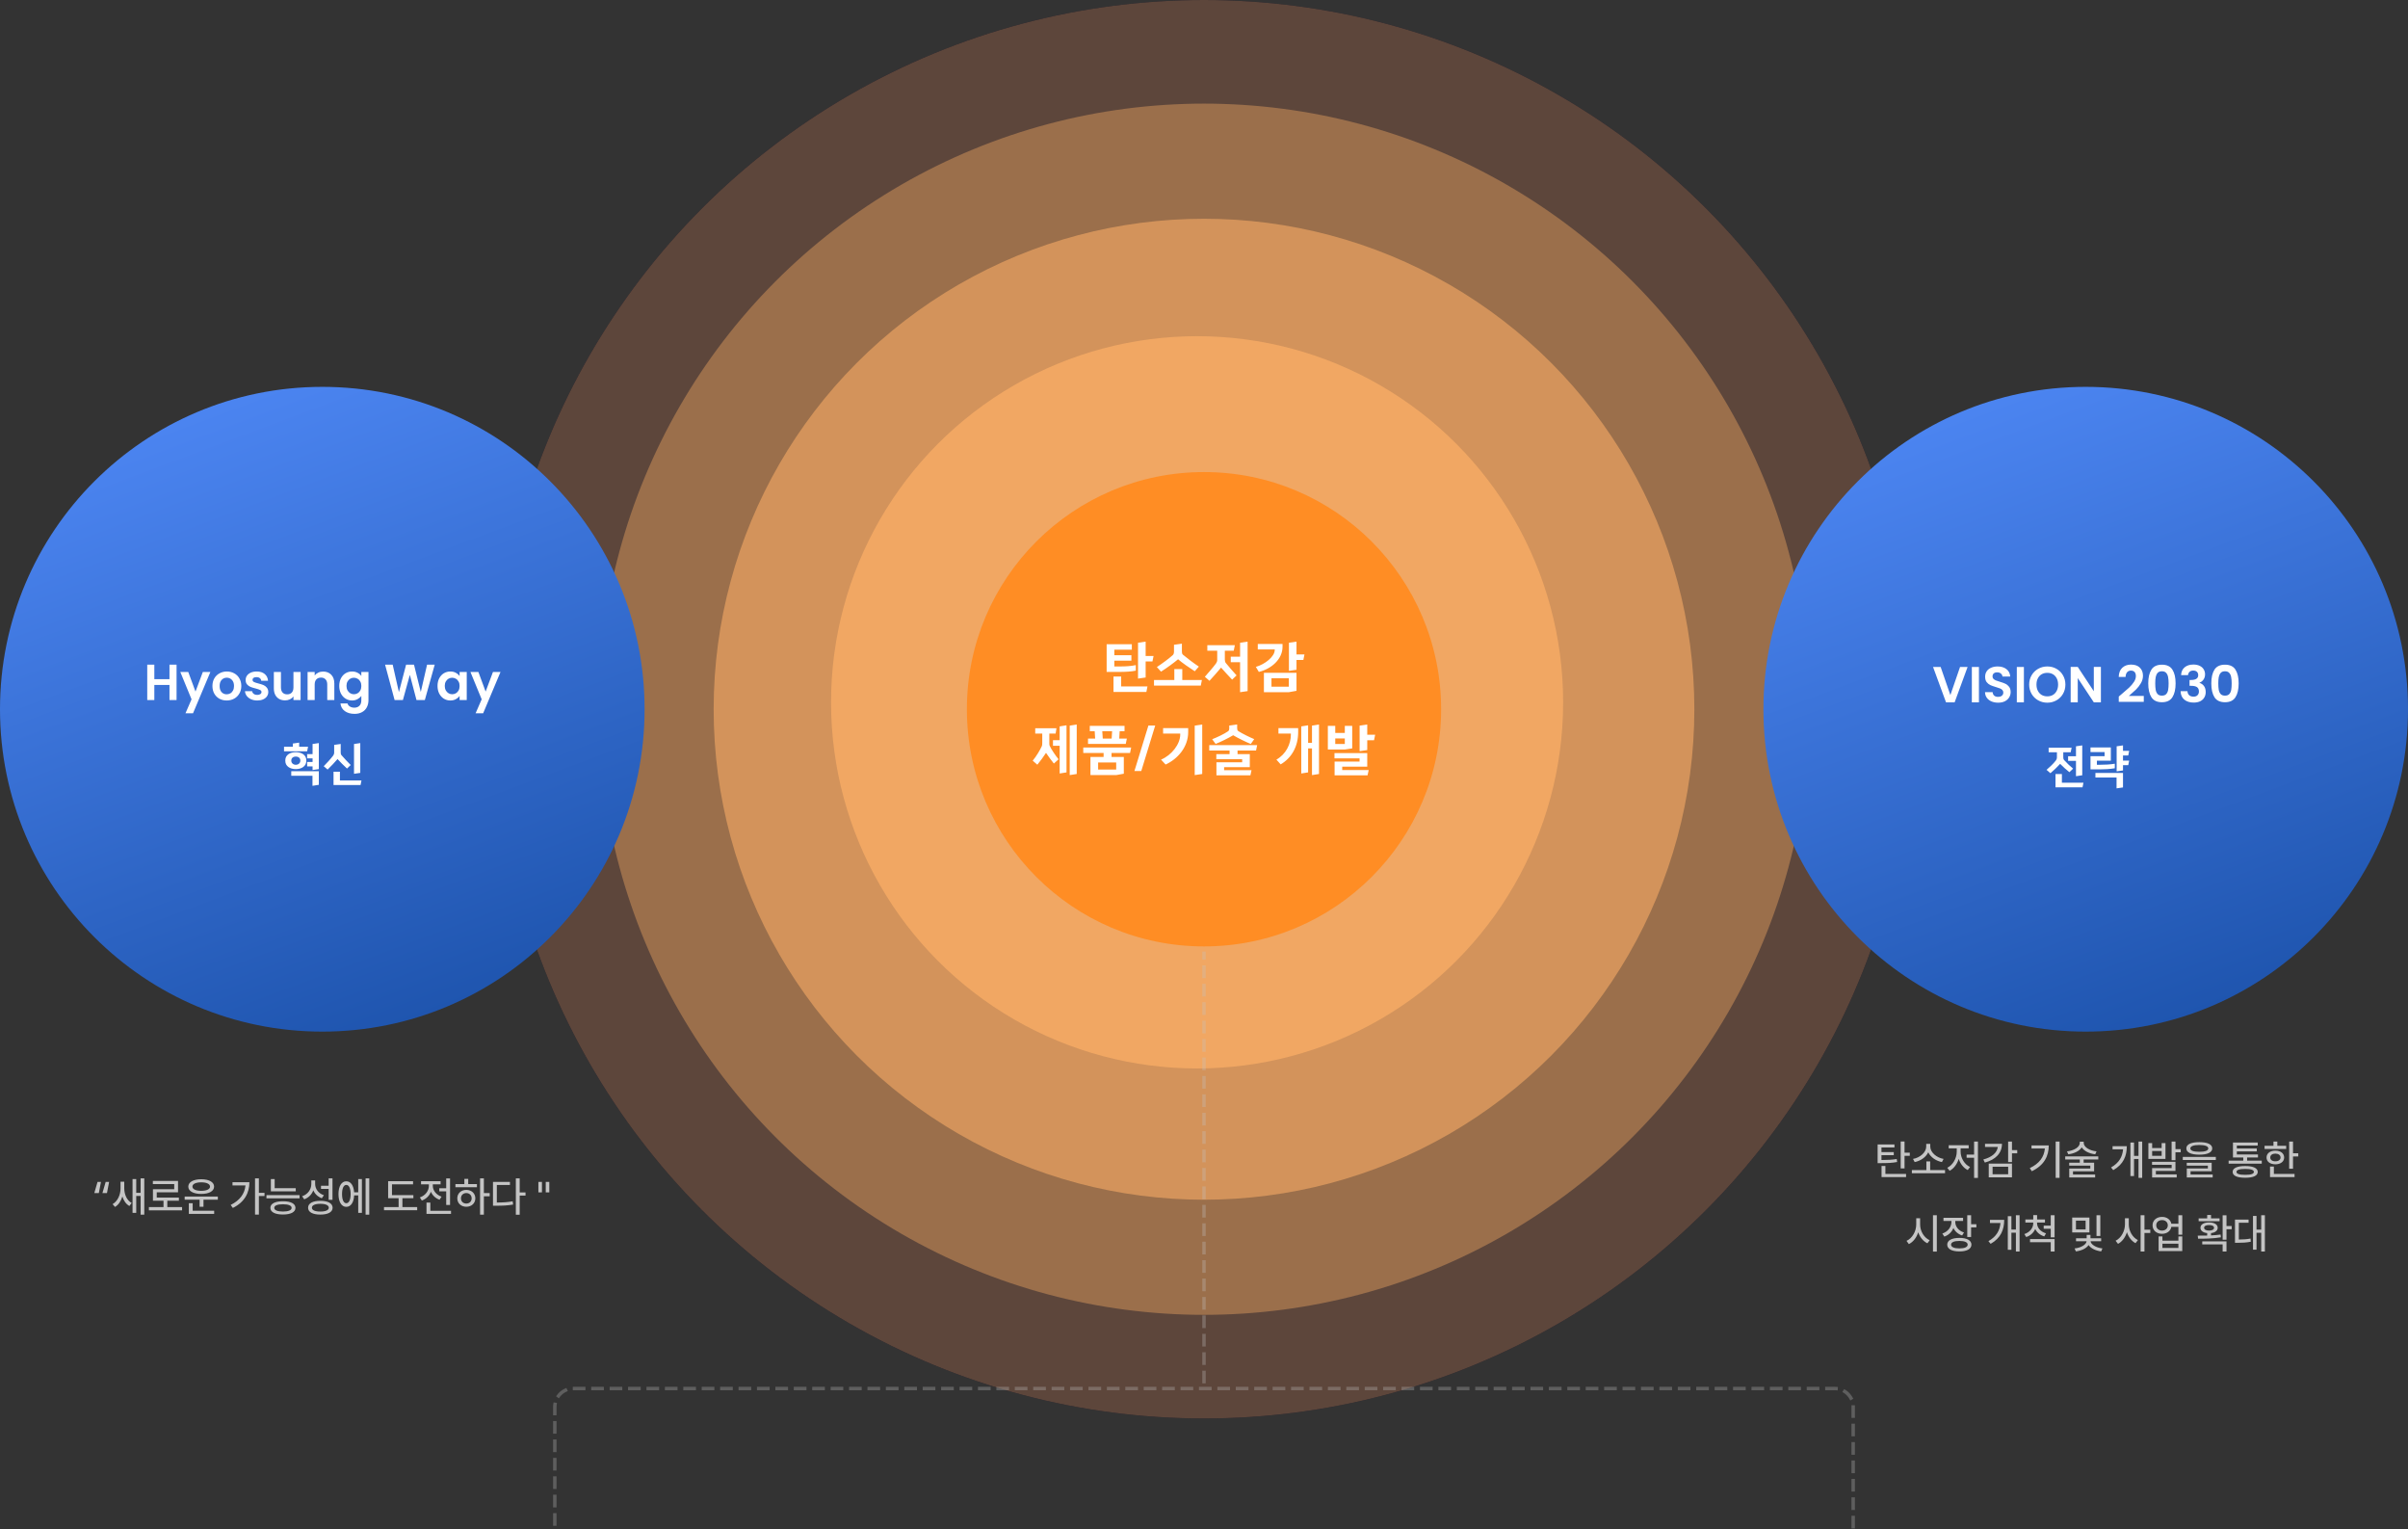 <svg width="1046" height="664" viewBox="0 0 1046 664" fill="none" xmlns="http://www.w3.org/2000/svg">
<rect x="0" y="0" width="1046" height="664" fill="#333333" stroke="none"/>
<circle cx="523" cy="308" r="308" fill="#1B1B29"/>
<circle cx="523" cy="308" r="308" fill="#1B1B29"/>
<g style="mix-blend-mode:soft-light">
<circle cx="523" cy="308" r="308" fill="#F8AC66" fill-opacity="0.3"/>
</g>
<g style="mix-blend-mode:soft-light">
<circle cx="523" cy="308" r="263" fill="#F8AC66" fill-opacity="0.4"/>
</g>
<g style="mix-blend-mode:soft-light">
<circle cx="523" cy="308" r="213" fill="#F8AC66" fill-opacity="0.6"/>
</g>
<g style="mix-blend-mode:soft-light">
<circle cx="520" cy="305" r="159" fill="#F8AC66" fill-opacity="0.8"/>
</g>
<circle cx="523" cy="308" r="103" fill="#FF8D24"/>
<path d="M493.381 288.84V291.24C491.509 291.648 488.845 291.792 486.421 291.792H480.709V279.768H491.653V282.144H484.045V284.544H491.461V286.92H484.045V289.416H486.733C488.653 289.416 491.173 289.32 493.381 288.84ZM497.653 278.64V284.88H501.085L500.605 287.256H497.653V294.216L494.341 294.696V279.12L497.653 278.64ZM497.965 300.504H483.685V293.808H487.021V298.104H498.445L497.965 300.504ZM513.4 279.528V282.888C513.4 283.392 513.448 283.992 513.832 284.304C515.536 285.744 518.68 288.12 520.768 289.488L518.992 291.504C516.88 290.16 513.376 287.76 511.744 286.296C510.064 287.736 506.632 290.256 504.328 291.672L502.528 289.68C504.76 288.216 507.76 286.008 509.44 284.496C509.824 284.16 509.968 283.536 509.968 283.032V280.008L513.4 279.528ZM501.28 295.296H510.112V290.568H513.568V295.296H522.088L521.608 297.744H501.28V295.296ZM536.396 280.2L535.916 282.576H532.052V286.512C532.052 287.016 532.172 287.544 532.484 287.928C533.804 289.56 535.508 291.48 537.14 293.304L535.22 295.152C533.54 293.376 531.764 291.48 530.42 289.92C528.956 291.672 527.108 293.784 525.38 295.656L523.364 293.904C525.02 291.984 526.748 290.112 528.212 288.12C528.5 287.712 528.74 287.16 528.74 286.656V282.576H524.444V280.2H536.396ZM541.94 278.64V300.12L538.676 300.6V287.592H534.62V285.192H538.676V279.12L541.94 278.64ZM563.184 292.176V300L559.848 300.6H549.024V292.176H563.184ZM553.728 282.024H546.36V279.648H557.112V280.896C557.112 286.296 552.216 290.52 546.816 291.792L545.52 289.608C549.456 288.504 553.728 285.168 553.728 282.216V282.024ZM563.184 278.64V284.208H566.64L566.16 286.608H563.184V290.856L559.896 291.336V279.12L563.184 278.64ZM552.312 298.2H559.848V294.552H552.312V298.2ZM452.55 324.048C452.718 323.664 452.742 322.968 452.742 322.464V318.576H449.694V316.248H458.91L458.55 318.576H455.814V322.392C455.814 322.896 455.79 323.496 455.982 323.928C456.606 325.32 458.526 328.176 459.822 329.736L457.782 331.584C456.774 330.336 455.358 328.416 454.374 326.952C453.294 328.584 451.926 330.504 450.606 332.088L448.59 330.336C450.246 328.344 451.806 325.656 452.55 324.048ZM460.302 315.456L463.278 314.976V335.424L460.302 335.904V323.88H457.398V321.432H460.302V315.456ZM464.67 315.12L467.718 314.64V336.12L464.67 336.6V315.12ZM490.882 327H482.842V328.728H488.17V336L484.858 336.6H473.674V328.728H479.386V327H470.554V324.624H491.362L490.882 327ZM472.618 320.736H475.714L475.522 317.544H473.386V315.216H488.482V317.544H486.37L486.178 320.736H489.49L489.01 323.064H472.618V320.736ZM477.01 334.2H484.858V331.128H477.01V334.2ZM483.082 317.544H478.81L479.026 320.736H482.89L483.082 317.544ZM498.853 315.072H501.805L495.757 334.824H492.781L498.853 315.072ZM512.677 318.576H505.237V316.2H516.133V317.904C516.133 324.432 511.573 329.616 506.317 332.016L504.349 329.88C508.933 327.96 512.677 323.16 512.677 318.984V318.576ZM522.229 314.64V336.12L518.965 336.6V315.12L522.229 314.64ZM545.608 325.92H537.568V327.504H542.896V333.168H531.736V334.464H543.64L543.16 336.696H528.4V331.032H539.584V329.712H528.352V327.504H534.112V325.92H525.28V323.592H546.088L545.608 325.92ZM537.4 314.616V315.984C537.4 316.488 537.424 317.184 537.832 317.448C539.584 318.576 542.944 320.232 544.816 320.976L543.328 323.088C541.12 322.2 537.832 320.568 535.672 319.296C533.536 320.592 530.104 322.248 528.04 323.064L526.552 321.024C528.688 320.208 531.64 318.816 533.464 317.568C533.92 317.256 533.968 316.704 533.968 316.2V315.096L537.4 314.616ZM568.227 314.976V322.584H569.907V315.12L572.955 314.64V336.12L569.907 336.6V325.008H568.227V335.424L565.251 335.904V315.456L568.227 314.976ZM560.739 318.576H555.339V316.2H563.907V317.904C563.907 324.144 561.099 329.136 556.299 331.944L554.451 329.88C558.579 327.552 560.739 323.16 560.739 318.984V318.576ZM594.054 336.696H579.726V330.72H590.574V329.328H579.678V327.048H593.91V332.928H583.038V334.416H594.534L594.054 336.696ZM580.014 318.288H584.166V315.216H587.382V325.008L584.166 325.488H576.798V315.216H580.014V318.288ZM593.91 314.64V319.08H597.342L596.862 321.48H593.91V325.728L590.598 326.208V315.12L593.91 314.64ZM580.014 323.088H584.166V320.688H580.014V323.088Z" fill="white"/>
<g opacity="0.3">
<path d="M805 663V611C805 606.582 801.418 603 797 603H249C244.582 603 241 606.582 241 611V663" stroke="#C4C4C4" stroke-width="1.5" stroke-linecap="square" stroke-dasharray="4 4"/>
<path d="M523 600V414" stroke="#C4C4C4" stroke-width="1.5" stroke-linecap="square" stroke-dasharray="4 4"/>
</g>
<circle cx="140" cy="140" r="140" transform="matrix(-1 0 0 1 280 168)" fill="url(#paint0_linear_4350_51620)"/>
<path d="M76.697 288.644V304H73.617V297.466H67.039V304H63.959V288.644H67.039V294.958H73.617V288.644H76.697ZM91.389 291.812L83.843 309.764H80.565L83.205 303.692L78.321 291.812H81.775L84.921 300.326L88.111 291.812H91.389ZM98.461 304.198C97.288 304.198 96.232 303.941 95.293 303.428C94.355 302.9 93.614 302.159 93.071 301.206C92.543 300.253 92.279 299.153 92.279 297.906C92.279 296.659 92.551 295.559 93.093 294.606C93.651 293.653 94.406 292.919 95.359 292.406C96.313 291.878 97.376 291.614 98.549 291.614C99.723 291.614 100.786 291.878 101.739 292.406C102.693 292.919 103.441 293.653 103.983 294.606C104.541 295.559 104.819 296.659 104.819 297.906C104.819 299.153 104.533 300.253 103.961 301.206C103.404 302.159 102.641 302.9 101.673 303.428C100.72 303.941 99.649 304.198 98.461 304.198ZM98.461 301.514C99.019 301.514 99.539 301.382 100.023 301.118C100.522 300.839 100.918 300.429 101.211 299.886C101.505 299.343 101.651 298.683 101.651 297.906C101.651 296.747 101.343 295.86 100.727 295.244C100.126 294.613 99.385 294.298 98.505 294.298C97.625 294.298 96.885 294.613 96.283 295.244C95.697 295.86 95.403 296.747 95.403 297.906C95.403 299.065 95.689 299.959 96.261 300.59C96.848 301.206 97.581 301.514 98.461 301.514ZM111.743 304.198C110.745 304.198 109.851 304.022 109.059 303.67C108.267 303.303 107.636 302.812 107.167 302.196C106.712 301.58 106.463 300.898 106.419 300.15H109.521C109.579 300.619 109.807 301.008 110.203 301.316C110.613 301.624 111.119 301.778 111.721 301.778C112.307 301.778 112.762 301.661 113.085 301.426C113.422 301.191 113.591 300.891 113.591 300.524C113.591 300.128 113.385 299.835 112.975 299.644C112.579 299.439 111.941 299.219 111.061 298.984C110.151 298.764 109.403 298.537 108.817 298.302C108.245 298.067 107.746 297.708 107.321 297.224C106.91 296.74 106.705 296.087 106.705 295.266C106.705 294.591 106.895 293.975 107.277 293.418C107.673 292.861 108.23 292.421 108.949 292.098C109.682 291.775 110.54 291.614 111.523 291.614C112.975 291.614 114.133 291.981 114.999 292.714C115.864 293.433 116.341 294.408 116.429 295.64H113.481C113.437 295.156 113.231 294.775 112.865 294.496C112.513 294.203 112.036 294.056 111.435 294.056C110.877 294.056 110.445 294.159 110.137 294.364C109.843 294.569 109.697 294.855 109.697 295.222C109.697 295.633 109.902 295.948 110.313 296.168C110.723 296.373 111.361 296.586 112.227 296.806C113.107 297.026 113.833 297.253 114.405 297.488C114.977 297.723 115.468 298.089 115.879 298.588C116.304 299.072 116.524 299.717 116.539 300.524C116.539 301.228 116.341 301.859 115.945 302.416C115.563 302.973 115.006 303.413 114.273 303.736C113.554 304.044 112.711 304.198 111.743 304.198ZM130.573 291.812V304H127.471V302.46C127.075 302.988 126.554 303.406 125.909 303.714C125.278 304.007 124.589 304.154 123.841 304.154C122.887 304.154 122.044 303.956 121.311 303.56C120.577 303.149 119.998 302.555 119.573 301.778C119.162 300.986 118.957 300.047 118.957 298.962V291.812H122.037V298.522C122.037 299.49 122.279 300.238 122.763 300.766C123.247 301.279 123.907 301.536 124.743 301.536C125.593 301.536 126.261 301.279 126.745 300.766C127.229 300.238 127.471 299.49 127.471 298.522V291.812H130.573ZM140.366 291.636C141.818 291.636 142.991 292.098 143.886 293.022C144.78 293.931 145.228 295.207 145.228 296.85V304H142.148V297.268C142.148 296.3 141.906 295.559 141.422 295.046C140.938 294.518 140.278 294.254 139.442 294.254C138.591 294.254 137.916 294.518 137.418 295.046C136.934 295.559 136.692 296.3 136.692 297.268V304H133.612V291.812H136.692V293.33C137.102 292.802 137.623 292.391 138.254 292.098C138.899 291.79 139.603 291.636 140.366 291.636ZM152.931 291.614C153.84 291.614 154.639 291.797 155.329 292.164C156.018 292.516 156.561 292.978 156.957 293.55V291.812H160.059V304.088C160.059 305.217 159.831 306.222 159.377 307.102C158.922 307.997 158.24 308.701 157.331 309.214C156.421 309.742 155.321 310.006 154.031 310.006C152.3 310.006 150.877 309.603 149.763 308.796C148.663 307.989 148.039 306.889 147.893 305.496H150.951C151.112 306.053 151.457 306.493 151.985 306.816C152.527 307.153 153.18 307.322 153.943 307.322C154.837 307.322 155.563 307.051 156.121 306.508C156.678 305.98 156.957 305.173 156.957 304.088V302.196C156.561 302.768 156.011 303.245 155.307 303.626C154.617 304.007 153.825 304.198 152.931 304.198C151.904 304.198 150.965 303.934 150.115 303.406C149.264 302.878 148.589 302.137 148.091 301.184C147.607 300.216 147.365 299.109 147.365 297.862C147.365 296.63 147.607 295.537 148.091 294.584C148.589 293.631 149.257 292.897 150.093 292.384C150.943 291.871 151.889 291.614 152.931 291.614ZM156.957 297.906C156.957 297.158 156.81 296.52 156.517 295.992C156.223 295.449 155.827 295.039 155.329 294.76C154.83 294.467 154.295 294.32 153.723 294.32C153.151 294.32 152.623 294.459 152.139 294.738C151.655 295.017 151.259 295.427 150.951 295.97C150.657 296.498 150.511 297.129 150.511 297.862C150.511 298.595 150.657 299.241 150.951 299.798C151.259 300.341 151.655 300.759 152.139 301.052C152.637 301.345 153.165 301.492 153.723 301.492C154.295 301.492 154.83 301.353 155.329 301.074C155.827 300.781 156.223 300.37 156.517 299.842C156.81 299.299 156.957 298.654 156.957 297.906ZM188.835 288.644L184.545 304H180.915L178.033 293.066L175.019 304L171.411 304.022L167.275 288.644H170.575L173.281 300.568L176.405 288.644H179.837L182.785 300.502L185.513 288.644H188.835ZM190.054 297.862C190.054 296.63 190.296 295.537 190.78 294.584C191.279 293.631 191.946 292.897 192.782 292.384C193.633 291.871 194.579 291.614 195.62 291.614C196.529 291.614 197.321 291.797 197.996 292.164C198.685 292.531 199.235 292.993 199.646 293.55V291.812H202.748V304H199.646V302.218C199.25 302.79 198.7 303.267 197.996 303.648C197.307 304.015 196.507 304.198 195.598 304.198C194.571 304.198 193.633 303.934 192.782 303.406C191.946 302.878 191.279 302.137 190.78 301.184C190.296 300.216 190.054 299.109 190.054 297.862ZM199.646 297.906C199.646 297.158 199.499 296.52 199.206 295.992C198.913 295.449 198.517 295.039 198.018 294.76C197.519 294.467 196.984 294.32 196.412 294.32C195.84 294.32 195.312 294.459 194.828 294.738C194.344 295.017 193.948 295.427 193.64 295.97C193.347 296.498 193.2 297.129 193.2 297.862C193.2 298.595 193.347 299.241 193.64 299.798C193.948 300.341 194.344 300.759 194.828 301.052C195.327 301.345 195.855 301.492 196.412 301.492C196.984 301.492 197.519 301.353 198.018 301.074C198.517 300.781 198.913 300.37 199.206 299.842C199.499 299.299 199.646 298.654 199.646 297.906ZM217.416 291.812L209.87 309.764H206.592L209.232 303.692L204.348 291.812H207.802L210.948 300.326L214.138 291.812H217.416Z" fill="white"/>
<path d="M123.937 330.14C123.937 327.86 125.997 326.66 128.497 326.66C130.997 326.66 133.057 327.86 133.057 330.14V330.46C133.057 332.74 130.997 334 128.497 334C125.997 334 123.937 332.74 123.937 330.46V330.14ZM133.417 327.5H135.777V323.1L138.497 322.7V334L135.777 334.4V332.82H133.417V330.9H135.777V329.34H133.417V327.5ZM126.517 334.92H138.497V340.82L135.737 341.26V336.9H126.517V334.92ZM133.417 326.26H123.377V324.3H127.197V322.9L129.957 322.5V324.3H133.817L133.417 326.26ZM130.457 330.22C130.457 329.2 129.597 328.54 128.497 328.54C127.397 328.54 126.537 329.2 126.537 330.22V330.38C126.537 331.38 127.397 332.12 128.497 332.12C129.597 332.12 130.457 331.38 130.457 330.38V330.22ZM156.5 322.7V335.64L153.78 336.04V323.1L156.5 322.7ZM156.62 340.92H144.88V335.14H147.66V338.92H157.02L156.62 340.92ZM148 323.08V326.8C148 327.22 148.08 327.68 148.36 327.98C149.6 329.36 150.94 330.88 152.34 332.22L150.74 333.76C149.32 332.46 147.84 330.98 146.62 329.64C145.4 331.04 143.76 332.82 142.3 334.2L140.62 332.74C142.02 331.32 143.5 329.74 144.72 328.14C144.98 327.8 145.16 327.34 145.16 326.92V323.48L148 323.08Z" fill="white"/>
<circle cx="140" cy="140" r="140" transform="matrix(-1 0 0 1 1046 168)" fill="url(#paint1_linear_4350_51620)"/>
<path d="M854.695 289.644L849.063 305H845.323L839.691 289.644H842.991L847.215 301.854L851.417 289.644H854.695ZM859.621 289.644V305H856.541V289.644H859.621ZM867.966 305.154C866.896 305.154 865.928 304.971 865.062 304.604C864.212 304.237 863.537 303.709 863.038 303.02C862.54 302.331 862.283 301.517 862.268 300.578H865.568C865.612 301.209 865.832 301.707 866.228 302.074C866.639 302.441 867.196 302.624 867.9 302.624C868.619 302.624 869.184 302.455 869.594 302.118C870.005 301.766 870.21 301.311 870.21 300.754C870.21 300.299 870.071 299.925 869.792 299.632C869.514 299.339 869.162 299.111 868.736 298.95C868.326 298.774 867.754 298.583 867.02 298.378C866.023 298.085 865.209 297.799 864.578 297.52C863.962 297.227 863.427 296.794 862.972 296.222C862.532 295.635 862.312 294.858 862.312 293.89C862.312 292.981 862.54 292.189 862.994 291.514C863.449 290.839 864.087 290.326 864.908 289.974C865.73 289.607 866.668 289.424 867.724 289.424C869.308 289.424 870.592 289.813 871.574 290.59C872.572 291.353 873.122 292.423 873.224 293.802H869.836C869.807 293.274 869.58 292.841 869.154 292.504C868.744 292.152 868.194 291.976 867.504 291.976C866.903 291.976 866.419 292.13 866.052 292.438C865.7 292.746 865.524 293.193 865.524 293.78C865.524 294.191 865.656 294.535 865.92 294.814C866.199 295.078 866.536 295.298 866.932 295.474C867.343 295.635 867.915 295.826 868.648 296.046C869.646 296.339 870.46 296.633 871.09 296.926C871.721 297.219 872.264 297.659 872.718 298.246C873.173 298.833 873.4 299.603 873.4 300.556C873.4 301.377 873.188 302.14 872.762 302.844C872.337 303.548 871.714 304.113 870.892 304.538C870.071 304.949 869.096 305.154 867.966 305.154ZM879.151 289.644V305H876.071V289.644H879.151ZM889.322 305.154C887.884 305.154 886.564 304.817 885.362 304.142C884.159 303.467 883.206 302.536 882.502 301.348C881.798 300.145 881.446 298.789 881.446 297.278C881.446 295.782 881.798 294.44 882.502 293.252C883.206 292.049 884.159 291.111 885.362 290.436C886.564 289.761 887.884 289.424 889.322 289.424C890.774 289.424 892.094 289.761 893.282 290.436C894.484 291.111 895.43 292.049 896.12 293.252C896.824 294.44 897.176 295.782 897.176 297.278C897.176 298.789 896.824 300.145 896.12 301.348C895.43 302.536 894.484 303.467 893.282 304.142C892.079 304.817 890.759 305.154 889.322 305.154ZM889.322 302.404C890.246 302.404 891.06 302.199 891.764 301.788C892.468 301.363 893.018 300.761 893.414 299.984C893.81 299.207 894.008 298.305 894.008 297.278C894.008 296.251 893.81 295.357 893.414 294.594C893.018 293.817 892.468 293.223 891.764 292.812C891.06 292.401 890.246 292.196 889.322 292.196C888.398 292.196 887.576 292.401 886.858 292.812C886.154 293.223 885.604 293.817 885.208 294.594C884.812 295.357 884.614 296.251 884.614 297.278C884.614 298.305 884.812 299.207 885.208 299.984C885.604 300.761 886.154 301.363 886.858 301.788C887.576 302.199 888.398 302.404 889.322 302.404ZM912.601 305H909.521L902.547 294.462V305H899.467V289.622H902.547L909.521 300.182V289.622H912.601V305ZM921.503 301.524C922.911 300.351 924.033 299.375 924.869 298.598C925.705 297.806 926.402 296.985 926.959 296.134C927.516 295.283 927.795 294.447 927.795 293.626C927.795 292.878 927.619 292.291 927.267 291.866C926.915 291.441 926.372 291.228 925.639 291.228C924.906 291.228 924.341 291.477 923.945 291.976C923.549 292.46 923.344 293.127 923.329 293.978H920.337C920.396 292.218 920.916 290.883 921.899 289.974C922.896 289.065 924.158 288.61 925.683 288.61C927.355 288.61 928.638 289.057 929.533 289.952C930.428 290.832 930.875 291.998 930.875 293.45C930.875 294.594 930.567 295.687 929.951 296.728C929.335 297.769 928.631 298.679 927.839 299.456C927.047 300.219 926.013 301.143 924.737 302.228H931.227V304.78H920.359V302.492L921.503 301.524ZM933.168 296.772C933.168 294.235 933.623 292.247 934.532 290.81C935.456 289.373 936.981 288.654 939.108 288.654C941.235 288.654 942.753 289.373 943.662 290.81C944.586 292.247 945.048 294.235 945.048 296.772C945.048 299.324 944.586 301.326 943.662 302.778C942.753 304.23 941.235 304.956 939.108 304.956C936.981 304.956 935.456 304.23 934.532 302.778C933.623 301.326 933.168 299.324 933.168 296.772ZM942.012 296.772C942.012 295.687 941.939 294.777 941.792 294.044C941.66 293.296 941.381 292.687 940.956 292.218C940.545 291.749 939.929 291.514 939.108 291.514C938.287 291.514 937.663 291.749 937.238 292.218C936.827 292.687 936.549 293.296 936.402 294.044C936.27 294.777 936.204 295.687 936.204 296.772C936.204 297.887 936.27 298.825 936.402 299.588C936.534 300.336 936.813 300.945 937.238 301.414C937.663 301.869 938.287 302.096 939.108 302.096C939.929 302.096 940.553 301.869 940.978 301.414C941.403 300.945 941.682 300.336 941.814 299.588C941.946 298.825 942.012 297.887 942.012 296.772ZM947.435 293.186C947.508 291.719 948.021 290.59 948.975 289.798C949.943 288.991 951.211 288.588 952.781 288.588C953.851 288.588 954.768 288.779 955.531 289.16C956.293 289.527 956.865 290.033 957.247 290.678C957.643 291.309 957.841 292.027 957.841 292.834C957.841 293.758 957.599 294.543 957.115 295.188C956.645 295.819 956.081 296.244 955.421 296.464V296.552C956.271 296.816 956.931 297.285 957.401 297.96C957.885 298.635 958.127 299.5 958.127 300.556C958.127 301.436 957.921 302.221 957.511 302.91C957.115 303.599 956.521 304.142 955.729 304.538C954.951 304.919 954.013 305.11 952.913 305.11C951.255 305.11 949.906 304.692 948.865 303.856C947.823 303.02 947.273 301.788 947.215 300.16H950.207C950.236 300.879 950.478 301.458 950.933 301.898C951.402 302.323 952.04 302.536 952.847 302.536C953.595 302.536 954.167 302.331 954.563 301.92C954.973 301.495 955.179 300.952 955.179 300.292C955.179 299.412 954.9 298.781 954.343 298.4C953.785 298.019 952.92 297.828 951.747 297.828H951.109V295.298H951.747C953.829 295.298 954.871 294.601 954.871 293.208C954.871 292.577 954.68 292.086 954.299 291.734C953.932 291.382 953.397 291.206 952.693 291.206C952.003 291.206 951.468 291.397 951.087 291.778C950.72 292.145 950.507 292.614 950.449 293.186H947.435ZM960.561 296.772C960.561 294.235 961.015 292.247 961.925 290.81C962.849 289.373 964.374 288.654 966.501 288.654C968.627 288.654 970.145 289.373 971.055 290.81C971.979 292.247 972.441 294.235 972.441 296.772C972.441 299.324 971.979 301.326 971.055 302.778C970.145 304.23 968.627 304.956 966.501 304.956C964.374 304.956 962.849 304.23 961.925 302.778C961.015 301.326 960.561 299.324 960.561 296.772ZM969.405 296.772C969.405 295.687 969.331 294.777 969.185 294.044C969.053 293.296 968.774 292.687 968.349 292.218C967.938 291.749 967.322 291.514 966.501 291.514C965.679 291.514 965.056 291.749 964.631 292.218C964.22 292.687 963.941 293.296 963.795 294.044C963.663 294.777 963.597 295.687 963.597 296.772C963.597 297.887 963.663 298.825 963.795 299.588C963.927 300.336 964.205 300.945 964.631 301.414C965.056 301.869 965.679 302.096 966.501 302.096C967.322 302.096 967.945 301.869 968.371 301.414C968.796 300.945 969.075 300.336 969.207 299.588C969.339 298.825 969.405 297.887 969.405 296.772Z" fill="white"/>
<path d="M899.877 324.72L899.477 326.7H896.257V328.88C896.257 329.3 896.337 329.76 896.617 330.06C897.857 331.44 899.117 332.62 900.517 333.8L898.917 335.34C897.497 334.2 896.157 333.02 894.897 331.72C893.637 333.1 892.137 334.54 890.677 335.78L888.997 334.32C890.397 333.06 891.837 331.82 893.057 330.22C893.317 329.88 893.497 329.42 893.497 329V326.7H889.897V324.72H899.877ZM901.777 337.08V330.42H898.357V328.42H901.777V324.1L904.497 323.7V336.68L901.777 337.08ZM904.617 341.92H892.877V336.14H895.657V339.92H905.017L904.617 341.92ZM914.2 328.38V326.6H908.08V324.6H916.92V330.34H910.86V332.12H912.14C913.96 332.12 916.72 332.02 918.64 331.66V333.64C916.6 334 913.74 334.12 911.92 334.12H908.08V328.38H914.2ZM922.2 323.7V326.08H924.88L924.48 328.08H922.2V330.3H924.88L924.48 332.28H922.2V334.58L919.44 334.98V324.1L922.2 323.7ZM910.22 335.68H922.2V341.96L919.4 342.36V337.66H910.22V335.68Z" fill="white"/>
<path d="M40.965 518.107H42.934L43.865 513.256H42.371L40.965 518.107ZM44.498 518.107H46.467L47.398 513.256H45.904L44.498 518.107ZM53.973 516.016V513.186H52.355V516.121C52.355 518.802 51.16 521.614 48.91 522.924L49.965 524.137C51.494 523.231 52.575 521.562 53.155 519.602C53.709 521.395 54.72 522.897 56.205 523.732L57.19 522.414C55.054 521.263 53.973 518.626 53.973 516.016ZM57.576 526.721H59.176V519.373H61.074V527.494H62.674V511.744H61.074V518.02H59.176V512.043H57.576V526.721ZM79.092 524.207H72.676V521.447H77.703V520.076H68.088V517.773H77.334V512.852H66.4V514.223H75.682V516.438H66.436V521.447H71.023V524.207H64.678V525.613H79.092V524.207ZM94.631 519.637H80.217V520.99H86.703V524.049H88.391V520.99H94.631V519.637ZM81.799 515.312C81.79 517.272 84.022 518.494 87.406 518.494C90.79 518.494 93.005 517.272 92.996 515.312C93.005 513.344 90.79 512.122 87.406 512.113C84.022 512.122 81.79 513.344 81.799 515.312ZM82.027 527.16H93.031V525.789H83.697V522.537H82.027V527.16ZM83.592 515.312C83.574 514.144 85.103 513.458 87.406 513.449C89.718 513.458 91.23 514.144 91.238 515.312C91.23 516.446 89.718 517.141 87.406 517.141C85.103 517.141 83.574 516.446 83.592 515.312ZM112.455 511.744H110.785V527.477H112.455V519.408H114.898V518.02H112.455V511.744ZM100.203 523.275L101.135 524.576C106.32 522.019 108.324 517.949 108.342 513.396H100.994V514.785H106.637C106.294 518.459 104.149 521.307 100.203 523.275ZM128.469 515.998H119.311V512.025H117.658V517.352H128.469V515.998ZM115.742 520.393H130.121V519.021H115.742V520.393ZM117.447 524.541C117.447 526.387 119.495 527.424 122.914 527.424C126.307 527.424 128.337 526.387 128.346 524.541C128.337 522.704 126.307 521.667 122.914 521.676C119.495 521.667 117.447 522.704 117.447 524.541ZM119.135 524.541C119.126 523.521 120.506 522.985 122.914 522.977C125.287 522.985 126.676 523.521 126.676 524.541C126.676 525.552 125.287 526.132 122.914 526.141C120.506 526.132 119.126 525.552 119.135 524.541ZM136.889 514.1V512.623H135.236V514.17C135.219 516.534 133.76 518.635 131.246 519.496L132.143 520.832C134.05 520.146 135.421 518.731 136.098 516.93C136.783 518.512 138.058 519.725 139.789 520.357L140.703 519.057C138.312 518.274 136.88 516.306 136.889 514.1ZM133.83 524.488C133.821 526.387 135.843 527.468 139.156 527.459C142.452 527.468 144.474 526.387 144.482 524.488C144.474 522.581 142.452 521.474 139.156 521.482C135.843 521.474 133.821 522.581 133.83 524.488ZM135.482 524.488C135.474 523.407 136.845 522.783 139.156 522.783C141.45 522.783 142.821 523.407 142.83 524.488C142.821 525.534 141.45 526.149 139.156 526.141C136.845 526.149 135.474 525.534 135.482 524.488ZM139.438 516.314H142.76V521.043H144.43V511.744H142.76V514.943H139.438V516.314ZM160.408 511.744H158.809V527.494H160.408V511.744ZM147.031 518.547C147.031 521.966 148.367 524.11 150.424 524.102C152.375 524.11 153.685 522.203 153.834 519.127H155.609V526.721H157.209V512.043H155.609V517.773H153.825C153.632 514.82 152.34 513.001 150.424 513.01C148.367 513.001 147.031 515.137 147.031 518.547ZM148.578 518.547C148.578 516.033 149.29 514.565 150.424 514.574C151.584 514.565 152.305 516.033 152.305 518.547C152.305 521.052 151.584 522.528 150.424 522.52C149.29 522.528 148.578 521.052 148.578 518.547ZM179.568 519.004H170.27V514.311H179.428V512.957H168.6V520.34H173.152V524.189H166.807V525.561H181.221V524.189H174.805V520.34H179.568V519.004ZM195.494 511.762H193.824V516.016H190.818V517.369H193.824V523.293H195.494V511.762ZM182.381 520.006L183.242 521.359C185.114 520.691 186.494 519.303 187.18 517.562C187.865 519.127 189.175 520.393 190.941 521.008L191.803 519.672C189.421 518.881 187.997 516.903 188.006 514.943V514.328H191.381V512.957H182.891V514.328H186.301V514.943C186.31 517.114 184.798 519.188 182.381 520.006ZM185.264 527.16H195.916V525.807H186.934V522.256H185.264V527.16ZM210.189 511.744H208.537V527.494H210.189V519.514H212.721V518.125H210.189V511.744ZM197.832 515.576H207.166V514.205H203.387V511.955H201.717V514.205H197.832V515.576ZM198.641 520.393C198.641 522.555 200.293 524.058 202.561 524.066C204.819 524.058 206.472 522.555 206.48 520.393C206.472 518.248 204.819 516.736 202.561 516.736C200.293 516.736 198.641 518.248 198.641 520.393ZM200.24 520.393C200.231 519.048 201.216 518.116 202.561 518.107C203.896 518.116 204.872 519.048 204.881 520.393C204.872 521.764 203.896 522.678 202.561 522.66C201.216 522.678 200.231 521.764 200.24 520.393ZM225.746 511.744H224.076V527.529H225.746V519.215H228.277V517.844H225.746V511.744ZM214.145 523.609H215.41C218.337 523.618 220.429 523.539 222.898 523.1L222.688 521.693C220.438 522.098 218.46 522.212 215.814 522.221V514.609H221.51V513.256H214.145V523.609ZM235.414 513.273H233.867V517.809H235.414V513.273ZM237.066 517.809H238.613V513.273H237.066V517.809Z" fill="#C4C4C4"/>
<path d="M822.925 496.992V498.328H817.282V500.314H822.626V501.65H817.282V503.76C820.209 503.733 821.896 503.663 823.909 503.32L824.085 504.621C821.932 505.034 820.077 505.104 816.843 505.113H815.612V496.992H822.925ZM817.317 511.16V506.344H818.987V509.807H827.97V511.16H817.317ZM825.632 507.398V495.727H827.302V500.561H829.587V501.949H827.302V507.398H825.632ZM844.897 508.119V509.49H830.483V508.119H836.794V504.375H838.446V508.119H844.897ZM830.976 503.285C834.008 502.775 836.715 500.438 836.724 497.941V496.746H838.481V497.941C838.481 500.438 841.224 502.775 844.265 503.285L843.544 504.656C840.986 504.155 838.648 502.573 837.611 500.42C836.574 502.564 834.254 504.155 831.714 504.656L830.976 503.285ZM859.188 495.744V511.529H857.519V502.775H854.267V501.404H857.519V495.744H859.188ZM845.864 507.135C848.272 505.983 849.969 503.004 849.978 500.174V498.697H846.497V497.326H855.163V498.697H851.665V500.174C851.665 502.837 853.344 505.711 855.761 506.783L854.759 508.119C852.939 507.24 851.542 505.403 850.839 503.259C850.136 505.544 848.703 507.504 846.884 508.436L845.864 507.135ZM873.972 495.744V499.453H876.257V500.842H873.972V504.639H872.302V495.744H873.972ZM861.526 503.531C865.297 502.538 867.512 500.561 867.819 498.1H862.265V496.729H869.63C869.621 500.763 866.888 503.602 862.194 504.867L861.526 503.531ZM863.882 511.283V505.307H873.972V511.283H863.882ZM865.552 509.947H872.319V506.695H865.552V509.947ZM894.644 495.744V511.494H892.956V495.744H894.644ZM881.706 507.275C885.89 505.28 887.938 502.441 888.263 498.768H882.462V497.432H889.95C889.95 502.046 887.99 506.036 882.585 508.629L881.706 507.275ZM905.138 496.342C905.146 498.152 907.643 499.673 910.71 500.016L910.13 501.281C907.546 500.965 905.287 499.875 904.276 498.267C903.257 499.875 900.998 500.965 898.44 501.281L897.86 500.016C900.937 499.673 903.424 498.152 903.433 496.342V495.814H905.138V496.342ZM897.104 503.531V502.195H911.466V503.531H905.103V504.938H909.655V508.664H900.479V510.053H910.095V511.336H898.845V507.451H908.003V506.221H898.827V504.938H903.433V503.531H897.104ZM930.538 495.744V511.494H928.938V503.32H926.987V510.738H925.423V496.166H926.987V501.967H928.938V495.744H930.538ZM917.003 506.994C920.501 505.008 921.969 502.327 922.232 499.119H917.671V497.748H923.858C923.85 501.888 922.479 505.614 917.97 508.154L917.003 506.994ZM934.862 496.412V498.557H938.993V496.412H940.646V503.285H933.228V496.412H934.862ZM934.81 505.852V504.533H944.987V508.506H936.479V510H945.532V511.336H934.845V507.275H943.335V505.852H934.81ZM934.862 501.949H938.993V499.84H934.862V501.949ZM943.317 503.848V495.744H944.987V499.049H947.272V500.402H944.987V503.848H943.317ZM955.341 496.008C958.892 495.999 960.957 496.957 960.966 498.715C960.957 500.481 958.892 501.439 955.341 501.439C951.79 501.439 949.707 500.481 949.716 498.715C949.707 496.957 951.79 495.999 955.341 496.008ZM948.169 503.742V502.406H962.53V503.742H948.169ZM949.892 506.203V504.955H960.72V508.646H951.544V510.053H961.159V511.336H949.909V507.434H959.067V506.203H949.892ZM951.456 498.715C951.447 499.69 952.836 500.191 955.341 500.191C957.863 500.191 959.252 499.69 959.243 498.715C959.252 497.783 957.863 497.238 955.341 497.238C952.836 497.238 951.447 497.783 951.456 498.715ZM982.481 504.023V505.342H968.085V504.023H974.448V502.652H969.966V496.166H980.724V497.484H971.653V498.768H980.319V500.016H971.653V501.352H980.829V502.652H976.118V504.023H982.481ZM969.825 508.928C969.825 507.275 971.785 506.37 975.292 506.379C978.746 506.37 980.715 507.275 980.724 508.928C980.715 510.589 978.746 511.468 975.292 511.459C971.785 511.468 969.825 510.589 969.825 508.928ZM971.495 508.928C971.486 509.78 972.805 510.211 975.292 510.193C977.744 510.211 979.054 509.78 979.054 508.928C979.054 508.075 977.744 507.627 975.292 507.627C972.805 507.627 971.486 508.075 971.495 508.928ZM996.052 495.762V500.824H998.337V502.213H996.052V507.539H994.382V495.762H996.052ZM983.694 498.943V497.59H987.562V495.744H989.231V497.59H993.081V498.943H983.694ZM984.556 502.67C984.547 500.868 986.103 499.69 988.388 499.699C990.646 499.69 992.202 500.868 992.202 502.67C992.202 504.454 990.646 505.614 988.388 505.623C986.103 505.614 984.547 504.454 984.556 502.67ZM986.067 511.16V506.607H987.737V509.807H996.72V511.16H986.067ZM986.173 502.67C986.155 503.698 987.052 504.331 988.388 504.322C989.724 504.331 990.62 503.698 990.638 502.67C990.62 501.633 989.724 500.991 988.388 500.982C987.052 500.991 986.155 501.633 986.173 502.67ZM834.069 531.752C834.052 534.626 835.792 537.526 838.235 538.607L837.233 539.926C835.423 539.064 833.99 537.298 833.252 535.145C832.522 537.456 831.072 539.354 829.183 540.277L828.163 538.871C830.642 537.772 832.382 534.758 832.382 531.752V529.062H834.069V531.752ZM839.659 543.529V527.744H841.329V543.529H839.659ZM849.345 530.645C849.336 532.648 850.733 534.477 853.124 535.232L852.333 536.533C850.54 535.962 849.23 534.775 848.536 533.281C847.851 535.004 846.471 536.366 844.581 537.025L843.72 535.689C846.181 534.881 847.666 532.851 847.675 530.662V530.223H844.212V528.869H852.737V530.223H849.345V530.645ZM845.847 540.506C845.847 538.66 847.859 537.579 851.138 537.588C854.381 537.579 856.358 538.66 856.358 540.506C856.358 542.378 854.381 543.468 851.138 543.459C847.859 543.468 845.847 542.378 845.847 540.506ZM847.517 540.506C847.508 541.561 848.861 542.149 851.138 542.141C853.396 542.149 854.732 541.561 854.724 540.506C854.732 539.478 853.396 538.897 851.138 538.906C848.861 538.897 847.508 539.478 847.517 540.506ZM854.548 537.201V527.744H856.218V531.646H858.503V533.018H856.218V537.201H854.548ZM877.276 527.744V543.494H875.677V535.32H873.726V542.738H872.161V528.166H873.726V533.967H875.677V527.744H877.276ZM863.741 538.994C867.239 537.008 868.707 534.327 868.971 531.119H864.409V529.748H870.597C870.588 533.888 869.217 537.614 864.708 540.154L863.741 538.994ZM892.481 538.08V543.512H890.812V539.469H881.812V538.08H892.481ZM879.351 535.918C881.741 535.153 883.218 533.255 883.218 531.207V530.926H879.79V529.572H883.218V527.674H884.888V529.572H888.298V530.926H884.87V531.207C884.87 533.132 886.355 534.907 888.755 535.602L887.999 536.938C886.153 536.375 884.782 535.206 884.07 533.703C883.385 535.329 882.014 536.604 880.159 537.219L879.351 535.918ZM887.753 533.633V532.262H890.812V527.744H892.481V537.342H890.812V533.633H887.753ZM907.616 528.746V535.215H900.128V528.746H907.616ZM901.165 542.158C904.03 541.877 906.271 540.444 906.386 539.029H901.798V537.764H906.421V536.287H908.073V537.764H912.714V539.029H908.108C908.223 540.4 910.411 541.842 913.276 542.158L912.714 543.441C910.244 543.143 908.205 542.088 907.256 540.699C906.289 542.105 904.224 543.143 901.745 543.441L901.165 542.158ZM901.763 533.914H905.964V530.082H901.763V533.914ZM910.692 536.744V527.744H912.345V536.744H910.692ZM924.72 531.752C924.702 534.538 926.328 537.395 928.675 538.537L927.638 539.873C925.924 538.977 924.597 537.219 923.902 535.118C923.199 537.351 921.819 539.24 920.026 540.172L918.989 538.818C921.406 537.658 923.041 534.635 923.05 531.752V529.062H924.72V531.752ZM929.853 543.494V527.744H931.522V534.02H934.054V535.443H931.522V543.494H929.853ZM939.169 528.465C941.243 528.447 942.852 529.651 943.194 531.418H946.271V527.744H947.94V536.199H946.271V532.789H943.203C942.878 534.6 941.261 535.812 939.169 535.812C936.761 535.812 935.029 534.292 935.038 532.121C935.029 529.977 936.761 528.447 939.169 528.465ZM936.638 532.121C936.629 533.466 937.684 534.406 939.169 534.406C940.628 534.406 941.665 533.466 941.665 532.121C941.665 530.768 940.628 529.845 939.169 529.854C937.684 529.845 936.629 530.768 936.638 532.121ZM937.675 543.301V536.955H939.327V538.783H946.271V536.955H947.94V543.301H937.675ZM939.327 541.93H946.271V540.102H939.327V541.93ZM967.153 527.762V532.438H969.403V533.809H967.153V538.361H965.483V527.762H967.153ZM954.655 536.604C955.877 536.604 957.292 536.604 958.769 536.568V535.505C956.976 535.303 955.833 534.459 955.851 533.193C955.833 531.752 957.336 530.855 959.595 530.873C961.854 530.855 963.33 531.752 963.339 533.193C963.33 534.45 962.214 535.294 960.438 535.505V536.507C961.845 536.437 963.269 536.322 964.587 536.129L964.728 537.324C961.344 537.913 957.608 537.939 954.831 537.939L954.655 536.604ZM955.06 530.346V529.098H958.769V527.621H960.438V529.098H964.147V530.346H955.06ZM956.624 540.4V539.1H967.153V543.494H965.483V540.4H956.624ZM957.433 533.193C957.433 533.932 958.25 534.415 959.595 534.406C960.922 534.415 961.748 533.932 961.739 533.193C961.748 532.438 960.922 531.998 959.595 532.016C958.25 531.998 957.433 532.438 957.433 533.193ZM983.835 527.744V543.494H982.235V535.355H980.196V542.686H978.667V528.061H980.196V533.984H982.235V527.744H983.835ZM970.845 539.715V529.643H976.751V530.996H972.515V538.291C974.448 538.282 975.907 538.194 977.595 537.869L977.718 539.24C975.828 539.636 974.193 539.697 971.899 539.715H970.845Z" fill="#C4C4C4"/>
<defs>
<linearGradient id="paint0_linear_4350_51620" x1="179.5" y1="7" x2="77.5" y2="280" gradientUnits="userSpaceOnUse">
<stop stop-color="#4B84F0"/>
<stop offset="1" stop-color="#1D53AC"/>
</linearGradient>
<linearGradient id="paint1_linear_4350_51620" x1="179.5" y1="7" x2="77.5" y2="280" gradientUnits="userSpaceOnUse">
<stop stop-color="#4B84F0"/>
<stop offset="1" stop-color="#1D53AC"/>
</linearGradient>
</defs>
</svg>
